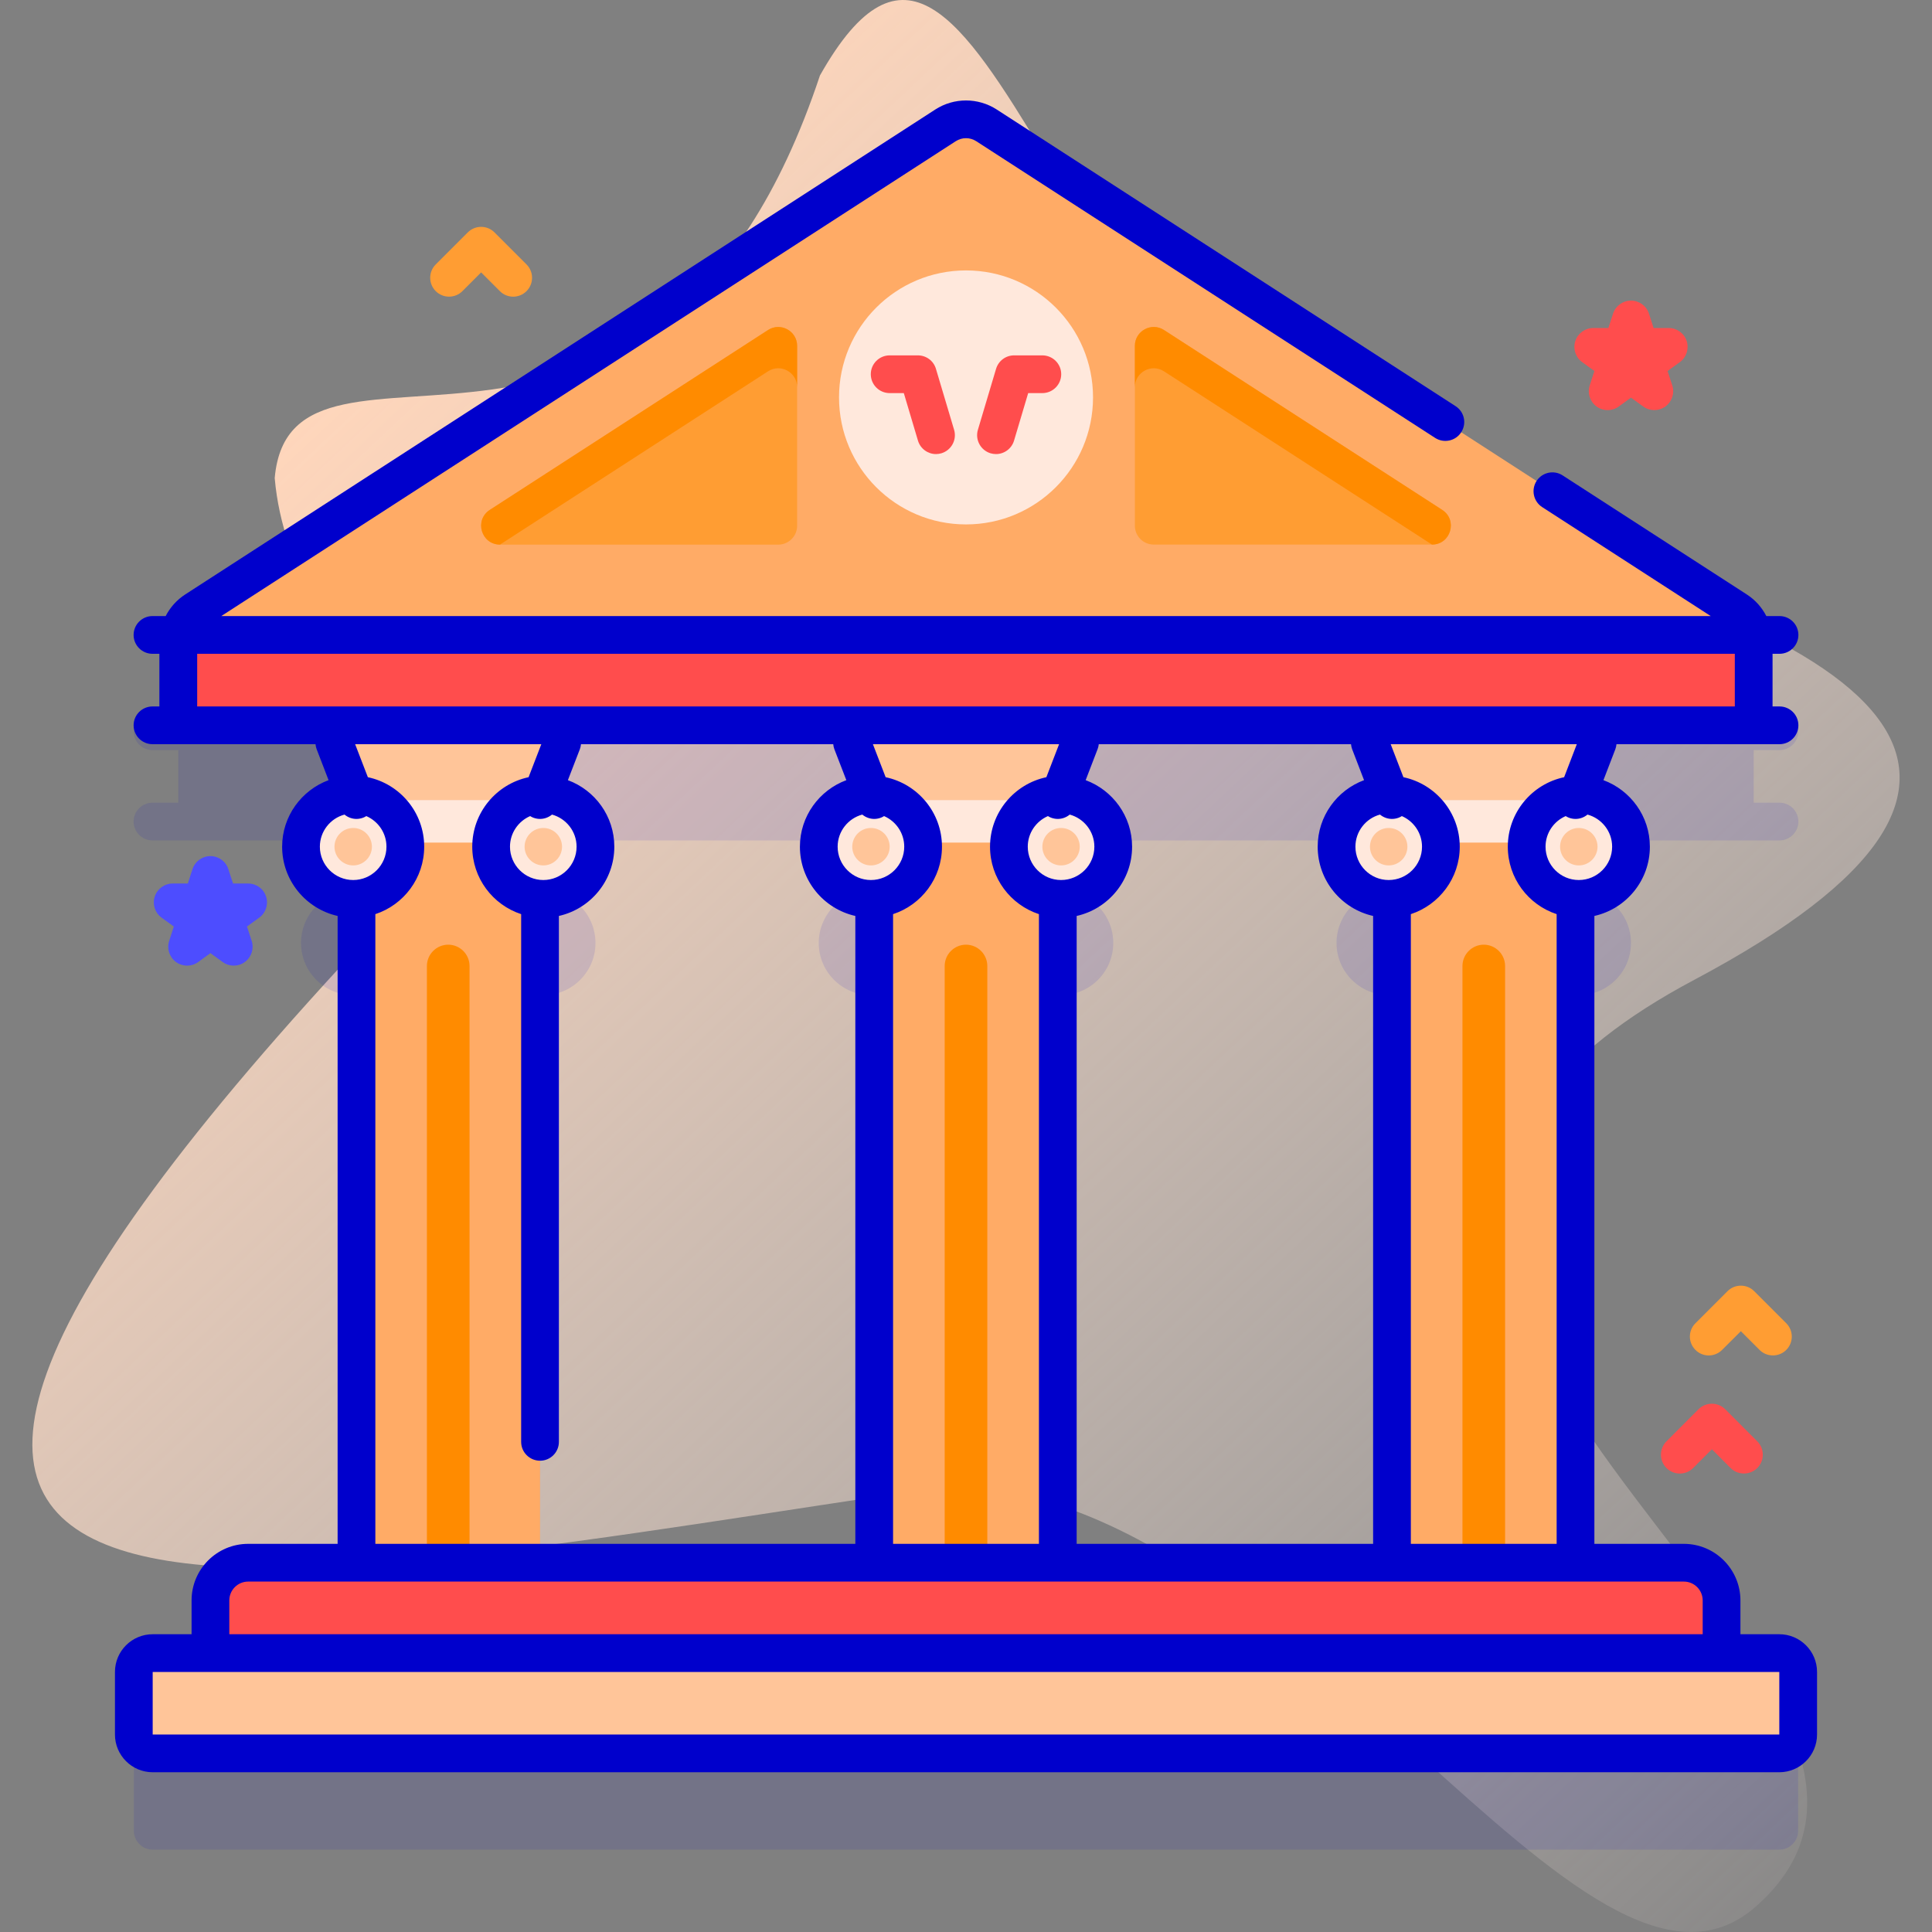 <svg width="32" height="32" viewBox="0 0 32 32" fill="none" xmlns="http://www.w3.org/2000/svg">
<rect x="0" y="0" width="32" height="32" fill="#808080" stroke="none"/>
<g clip-path="url(#clip0)">
<path d="M13.581 1.25C16.32 -3.608 17.485 7.162 23.372 8.584C31.367 10.515 34.38 12.872 28.064 16.228C18.663 21.223 33.526 27.67 29.081 31.58C26.254 34.068 21.459 24.686 15.727 24.611C4.432 26.257 -6.462 28.865 6.244 15.36C8.318 12.692 4.818 11.022 4.55 7.918C4.827 4.796 10.883 9.347 13.581 1.25Z" fill="url(#paint0_linear)"/>
<path opacity="0.1" d="M29.474 13.92C29.647 13.92 29.787 13.78 29.787 13.608C29.787 13.435 29.647 13.295 29.474 13.295H29.047V13.295V12.424H29.474C29.647 12.424 29.787 12.284 29.787 12.111C29.787 11.938 29.647 11.799 29.474 11.799H28.877C28.842 11.762 28.804 11.73 28.761 11.702L16.339 3.671C16.133 3.537 15.867 3.537 15.661 3.671L3.239 11.702C3.196 11.73 3.157 11.762 3.123 11.799H2.526C2.353 11.799 2.213 11.938 2.213 12.111C2.213 12.284 2.353 12.424 2.526 12.424H2.953V13.295V13.295H2.526C2.353 13.295 2.213 13.435 2.213 13.608C2.213 13.78 2.353 13.92 2.526 13.92H5.548L5.869 14.755C5.863 14.755 5.856 14.754 5.85 14.754C5.373 14.754 4.986 15.141 4.986 15.618C4.986 16.096 5.373 16.483 5.85 16.483C5.868 16.483 5.886 16.481 5.904 16.48V27.797H4.11C3.765 27.797 3.485 28.077 3.485 28.422V28.975H2.529C2.357 28.975 2.217 29.115 2.217 29.287V30.323C2.217 30.496 2.357 30.636 2.529 30.636H29.471C29.643 30.636 29.783 30.496 29.783 30.323V29.287C29.783 29.115 29.643 28.975 29.471 28.975H28.515V28.422C28.515 28.077 28.235 27.797 27.89 27.797H26.096V16.48C26.114 16.481 26.132 16.483 26.15 16.483C26.627 16.483 27.014 16.096 27.014 15.618C27.014 15.141 26.627 14.754 26.15 14.754C26.143 14.754 26.137 14.755 26.131 14.755L26.452 13.92H29.474ZM8.945 16.48C8.963 16.481 8.981 16.483 8.999 16.483C9.476 16.483 9.863 16.096 9.863 15.618C9.863 15.141 9.476 14.754 8.999 14.754C8.992 14.754 8.986 14.755 8.979 14.755L9.301 13.92H14.123L14.445 14.755C14.438 14.755 14.432 14.754 14.425 14.754C13.948 14.754 13.561 15.141 13.561 15.618C13.561 16.096 13.948 16.483 14.425 16.483C14.444 16.483 14.462 16.481 14.48 16.48V27.797H8.945V16.48ZM23.02 14.755C23.014 14.755 23.008 14.754 23.001 14.754C22.524 14.754 22.137 15.141 22.137 15.618C22.137 16.096 22.524 16.482 23.001 16.482C23.019 16.482 23.037 16.481 23.055 16.48V27.797H17.52V16.48C17.538 16.481 17.556 16.483 17.574 16.483C18.052 16.483 18.439 16.096 18.439 15.618C18.439 15.141 18.052 14.754 17.574 14.754C17.568 14.754 17.562 14.755 17.555 14.755L17.877 13.92H22.699L23.02 14.755Z" fill="#0000CC"/>
<path d="M8.945 13.251H5.904L5.535 12.294C5.468 12.12 5.597 11.933 5.784 11.933H9.065C9.252 11.933 9.38 12.12 9.313 12.294L8.945 13.251Z" fill="#FFC599"/>
<path d="M5.904 13.251H8.945V26.172H5.904V13.251Z" fill="#FFAB66"/>
<path d="M5.904 13.251H8.945V13.956H5.904V13.251Z" fill="#FFE8DC"/>
<path d="M5.85 14.888C6.327 14.888 6.714 14.501 6.714 14.024C6.714 13.547 6.327 13.16 5.85 13.16C5.373 13.16 4.986 13.547 4.986 14.024C4.986 14.501 5.373 14.888 5.85 14.888Z" fill="#FFE8DC"/>
<path d="M5.85 14.334C6.021 14.334 6.16 14.195 6.16 14.024C6.16 13.853 6.021 13.714 5.85 13.714C5.679 13.714 5.54 13.853 5.54 14.024C5.54 14.195 5.679 14.334 5.85 14.334Z" fill="#FFC599"/>
<path d="M8.999 14.888C9.476 14.888 9.863 14.501 9.863 14.024C9.863 13.547 9.476 13.16 8.999 13.16C8.522 13.16 8.135 13.547 8.135 14.024C8.135 14.501 8.522 14.888 8.999 14.888Z" fill="#FFE8DC"/>
<path d="M8.999 14.334C9.17 14.334 9.309 14.195 9.309 14.024C9.309 13.853 9.17 13.714 8.999 13.714C8.828 13.714 8.689 13.853 8.689 14.024C8.689 14.195 8.828 14.334 8.999 14.334Z" fill="#FFC599"/>
<path d="M7.777 26.172H7.071V16C7.071 15.806 7.229 15.647 7.424 15.647C7.619 15.647 7.777 15.806 7.777 16V26.172H7.777Z" fill="#FF8B00"/>
<path d="M17.52 13.251H14.48L14.111 12.294C14.044 12.12 14.172 11.933 14.359 11.933H17.641C17.827 11.933 17.956 12.12 17.889 12.294L17.52 13.251Z" fill="#FFC599"/>
<path d="M14.48 13.251H17.52V26.172H14.48V13.251Z" fill="#FFAB66"/>
<path d="M14.48 13.251H17.52V13.956H14.48V13.251Z" fill="#FFE8DC"/>
<path d="M14.425 14.888C14.903 14.888 15.29 14.501 15.29 14.024C15.29 13.547 14.903 13.16 14.425 13.16C13.948 13.16 13.561 13.547 13.561 14.024C13.561 14.501 13.948 14.888 14.425 14.888Z" fill="#FFE8DC"/>
<path d="M14.425 14.334C14.597 14.334 14.736 14.195 14.736 14.024C14.736 13.853 14.597 13.714 14.425 13.714C14.254 13.714 14.116 13.853 14.116 14.024C14.116 14.195 14.254 14.334 14.425 14.334Z" fill="#FFC599"/>
<path d="M17.575 14.888C18.052 14.888 18.439 14.501 18.439 14.024C18.439 13.547 18.052 13.16 17.575 13.16C17.097 13.16 16.71 13.547 16.71 14.024C16.71 14.501 17.097 14.888 17.575 14.888Z" fill="#FFE8DC"/>
<path d="M17.575 14.334C17.746 14.334 17.884 14.195 17.884 14.024C17.884 13.853 17.746 13.714 17.575 13.714C17.403 13.714 17.265 13.853 17.265 14.024C17.265 14.195 17.403 14.334 17.575 14.334Z" fill="#FFC599"/>
<path d="M16.353 26.172H15.647V16C15.647 15.806 15.805 15.647 16 15.647C16.195 15.647 16.353 15.806 16.353 16V26.172H16.353Z" fill="#FF8B00"/>
<path d="M26.096 13.251H23.055L22.687 12.294C22.62 12.12 22.748 11.933 22.935 11.933H26.216C26.403 11.933 26.532 12.12 26.465 12.294L26.096 13.251Z" fill="#FFC599"/>
<path d="M23.055 13.251H26.096V26.172H23.055V13.251Z" fill="#FFAB66"/>
<path d="M23.055 13.251H26.096V13.956H23.055V13.251Z" fill="#FFE8DC"/>
<path d="M23.001 14.888C23.479 14.888 23.865 14.501 23.865 14.024C23.865 13.547 23.479 13.16 23.001 13.16C22.524 13.16 22.137 13.547 22.137 14.024C22.137 14.501 22.524 14.888 23.001 14.888Z" fill="#FFE8DC"/>
<path d="M23.001 14.334C23.172 14.334 23.311 14.195 23.311 14.024C23.311 13.853 23.172 13.714 23.001 13.714C22.83 13.714 22.691 13.853 22.691 14.024C22.691 14.195 22.83 14.334 23.001 14.334Z" fill="#FFC599"/>
<path d="M26.15 14.888C26.627 14.888 27.014 14.501 27.014 14.024C27.014 13.547 26.627 13.16 26.15 13.16C25.673 13.16 25.286 13.547 25.286 14.024C25.286 14.501 25.673 14.888 26.15 14.888Z" fill="#FFE8DC"/>
<path d="M26.15 14.334C26.321 14.334 26.46 14.195 26.46 14.024C26.46 13.853 26.321 13.714 26.15 13.714C25.979 13.714 25.84 13.853 25.84 14.024C25.84 14.195 25.979 14.334 26.15 14.334Z" fill="#FFC599"/>
<path d="M24.929 26.172H24.223V16C24.223 15.806 24.381 15.647 24.576 15.647C24.771 15.647 24.929 15.806 24.929 16V26.172H24.929Z" fill="#FF8B00"/>
<path d="M28.515 27.544H3.485V26.508C3.485 26.163 3.765 25.883 4.11 25.883H27.89C28.235 25.883 28.515 26.163 28.515 26.508V27.544Z" fill="#FF4D4D"/>
<path d="M29.471 29.041H2.529C2.357 29.041 2.217 28.901 2.217 28.729V27.693C2.217 27.52 2.357 27.38 2.529 27.38H29.471C29.643 27.38 29.783 27.52 29.783 27.693V28.729C29.783 28.901 29.643 29.041 29.471 29.041Z" fill="#FFC599"/>
<path d="M28.734 12.013H3.265C3.093 12.013 2.953 11.873 2.953 11.701V10.632C2.953 10.42 3.061 10.223 3.239 10.107L15.661 2.076C15.867 1.942 16.133 1.942 16.339 2.076L28.761 10.107C28.939 10.223 29.047 10.42 29.047 10.632V11.701C29.047 11.873 28.907 12.013 28.734 12.013Z" fill="#FFAB66"/>
<path d="M29.047 10.632V11.701C29.047 11.873 28.907 12.013 28.734 12.013H3.266C3.093 12.013 2.953 11.873 2.953 11.701V10.632C2.953 10.593 2.957 10.554 2.964 10.517H29.036C29.043 10.554 29.047 10.593 29.047 10.632Z" fill="#FF4D4D"/>
<path d="M8.112 8.446L12.72 5.467C12.928 5.332 13.203 5.482 13.203 5.729V8.709C13.203 8.881 13.062 9.021 12.89 9.021H8.282C7.97 9.021 7.851 8.615 8.112 8.446Z" fill="#FF9D33"/>
<path d="M23.718 9.02H19.11C18.937 9.02 18.797 8.88 18.797 8.708V5.728C18.797 5.481 19.072 5.331 19.28 5.466L23.888 8.445C24.149 8.614 24.029 9.02 23.718 9.02Z" fill="#FF9D33"/>
<path d="M16 8.686C17.162 8.686 18.104 7.744 18.104 6.582C18.104 5.421 17.162 4.479 16 4.479C14.838 4.479 13.897 5.421 13.897 6.582C13.897 7.744 14.838 8.686 16 8.686Z" fill="#FFE8DC"/>
<path d="M15.503 7.521C15.369 7.521 15.244 7.433 15.204 7.297L14.97 6.511H14.736C14.563 6.511 14.423 6.371 14.423 6.198C14.423 6.026 14.563 5.886 14.736 5.886H15.202C15.341 5.886 15.463 5.976 15.502 6.109L15.803 7.119C15.852 7.284 15.758 7.458 15.592 7.508C15.563 7.516 15.533 7.521 15.503 7.521Z" fill="#FF4D4D"/>
<path d="M16.497 7.521C16.467 7.521 16.437 7.516 16.407 7.508C16.242 7.458 16.148 7.284 16.197 7.119L16.498 6.109C16.538 5.976 16.659 5.886 16.797 5.886H17.264C17.437 5.886 17.577 6.026 17.577 6.198C17.577 6.371 17.437 6.511 17.264 6.511H17.03L16.796 7.297C16.756 7.433 16.631 7.521 16.497 7.521Z" fill="#FF4D4D"/>
<path d="M13.203 5.729V6.413C13.203 6.165 12.928 6.016 12.721 6.15L8.282 9.02C7.971 9.02 7.851 8.615 8.113 8.445L12.721 5.466C12.928 5.332 13.203 5.481 13.203 5.729Z" fill="#FF8B00"/>
<path d="M23.718 9.02L19.279 6.15C19.072 6.016 18.797 6.165 18.797 6.413V5.729C18.797 5.481 19.072 5.332 19.279 5.466L23.887 8.445C24.149 8.615 24.029 9.02 23.718 9.02Z" fill="#FF8B00"/>
<path d="M29.471 27.068H28.827V26.509C28.827 25.992 28.407 25.571 27.89 25.571H26.408V15.171C26.933 15.053 27.327 14.584 27.327 14.024C27.327 13.519 27.006 13.088 26.558 12.922L26.756 12.407C26.766 12.38 26.771 12.353 26.774 12.326H29.474C29.647 12.326 29.787 12.186 29.787 12.013C29.787 11.841 29.647 11.701 29.474 11.701H29.359V11.701V10.829H29.474C29.647 10.829 29.787 10.689 29.787 10.517C29.787 10.344 29.647 10.204 29.474 10.204H29.256C29.182 10.06 29.072 9.936 28.931 9.845L25.882 7.874C25.737 7.78 25.544 7.822 25.45 7.967C25.357 8.112 25.398 8.305 25.543 8.399L28.335 10.204H3.665L15.83 2.339C15.933 2.272 16.067 2.272 16.17 2.339L23.77 7.253C23.915 7.346 24.109 7.305 24.202 7.16C24.296 7.015 24.255 6.822 24.11 6.728L16.509 1.814C16.2 1.614 15.8 1.614 15.491 1.814L3.069 9.845C2.928 9.936 2.818 10.06 2.744 10.204H2.526C2.353 10.204 2.213 10.344 2.213 10.517C2.213 10.689 2.353 10.829 2.526 10.829H2.64V11.701V11.701H2.526C2.353 11.701 2.213 11.841 2.213 12.013C2.213 12.186 2.353 12.326 2.526 12.326H5.226C5.228 12.353 5.234 12.38 5.244 12.407L5.442 12.922C4.994 13.088 4.673 13.519 4.673 14.024C4.673 14.584 5.067 15.053 5.592 15.171V25.571H4.11C3.593 25.571 3.173 25.991 3.173 26.508V27.068H2.529C2.184 27.068 1.904 27.348 1.904 27.693V28.729C1.904 29.073 2.184 29.354 2.529 29.354H29.471C29.815 29.354 30.096 29.073 30.096 28.729V27.693C30.096 27.348 29.815 27.068 29.471 27.068ZM28.734 10.829V11.701H3.266V10.829H28.734ZM26.15 14.576C25.846 14.576 25.599 14.328 25.599 14.024C25.599 13.797 25.736 13.602 25.933 13.517C25.949 13.527 25.965 13.536 25.984 13.543C26.02 13.557 26.058 13.564 26.096 13.564C26.169 13.564 26.238 13.538 26.294 13.492C26.529 13.556 26.702 13.77 26.702 14.024C26.702 14.328 26.454 14.576 26.15 14.576ZM25.907 12.873C25.374 12.985 24.974 13.459 24.974 14.024C24.974 14.545 25.314 14.987 25.783 15.141V25.571H23.368V15.141C23.837 14.987 24.178 14.545 24.178 14.024C24.178 13.459 23.777 12.985 23.245 12.873L23.034 12.326H26.117L25.907 12.873ZM14.282 13.492C14.337 13.537 14.407 13.564 14.48 13.564C14.517 13.564 14.555 13.557 14.592 13.543C14.61 13.536 14.627 13.527 14.643 13.517C14.839 13.602 14.977 13.797 14.977 14.024C14.977 14.328 14.73 14.576 14.425 14.576C14.121 14.576 13.874 14.328 13.874 14.024C13.874 13.77 14.047 13.555 14.282 13.492ZM14.792 15.141C15.262 14.987 15.602 14.545 15.602 14.024C15.602 13.459 15.201 12.985 14.669 12.873L14.458 12.326H17.542L17.331 12.873C16.799 12.985 16.398 13.459 16.398 14.024C16.398 14.545 16.738 14.987 17.208 15.141V25.571H14.792V15.141ZM17.574 14.576C17.27 14.576 17.023 14.328 17.023 14.024C17.023 13.797 17.161 13.602 17.357 13.517C17.373 13.527 17.39 13.536 17.408 13.543C17.445 13.557 17.483 13.564 17.52 13.564C17.593 13.564 17.663 13.538 17.718 13.492C17.953 13.556 18.126 13.77 18.126 14.024C18.126 14.328 17.879 14.576 17.574 14.576ZM17.833 15.171C18.358 15.053 18.751 14.584 18.751 14.024C18.751 13.519 18.43 13.088 17.982 12.922L18.18 12.407C18.191 12.38 18.196 12.353 18.199 12.326H22.377C22.38 12.353 22.385 12.38 22.395 12.407L22.593 12.922C22.145 13.088 21.825 13.519 21.825 14.024C21.825 14.584 22.218 15.053 22.743 15.171V25.571H17.833V15.171H17.833ZM23.553 14.024C23.553 14.328 23.305 14.576 23.001 14.576C22.697 14.576 22.45 14.328 22.45 14.024C22.45 13.77 22.623 13.555 22.857 13.492C22.913 13.538 22.983 13.564 23.055 13.564C23.093 13.564 23.131 13.557 23.168 13.543C23.186 13.536 23.203 13.527 23.219 13.517C23.415 13.602 23.553 13.797 23.553 14.024ZM5.298 14.024C5.298 13.77 5.471 13.555 5.706 13.492C5.762 13.538 5.831 13.564 5.904 13.564C5.941 13.564 5.979 13.557 6.016 13.543C6.035 13.536 6.051 13.527 6.067 13.517C6.264 13.602 6.401 13.797 6.401 14.024C6.401 14.328 6.154 14.576 5.85 14.576C5.546 14.576 5.298 14.328 5.298 14.024ZM6.217 15.141C6.686 14.987 7.026 14.545 7.026 14.024C7.026 13.459 6.626 12.985 6.093 12.873L5.882 12.326H8.966L8.755 12.873C8.223 12.985 7.822 13.459 7.822 14.024C7.822 14.545 8.162 14.987 8.632 15.141V23.882C8.632 24.054 8.772 24.194 8.945 24.194C9.117 24.194 9.257 24.054 9.257 23.882V15.171C9.782 15.053 10.175 14.584 10.175 14.024C10.175 13.519 9.855 13.088 9.406 12.922L9.605 12.407C9.615 12.38 9.62 12.353 9.623 12.326H13.801C13.804 12.353 13.809 12.38 13.819 12.407L14.018 12.922C13.57 13.088 13.249 13.519 13.249 14.024C13.249 14.584 13.642 15.053 14.167 15.171V25.571H6.217V15.141ZM8.999 14.576C8.695 14.576 8.447 14.328 8.447 14.024C8.447 13.797 8.585 13.602 8.781 13.517C8.797 13.527 8.814 13.536 8.832 13.543C8.869 13.557 8.907 13.564 8.945 13.564C9.017 13.564 9.087 13.538 9.143 13.492C9.377 13.556 9.55 13.77 9.55 14.024C9.55 14.328 9.303 14.576 8.999 14.576ZM3.798 26.509C3.798 26.336 3.938 26.196 4.11 26.196H27.89C28.062 26.196 28.202 26.336 28.202 26.509V27.068H3.798V26.509ZM2.529 28.729V27.693H29.471L29.471 28.729H2.529Z" fill="#0000CC"/>
<path d="M26.628 6.793C26.564 6.793 26.499 6.773 26.444 6.733C26.335 6.653 26.289 6.512 26.331 6.383L26.408 6.145L26.206 5.998C26.096 5.919 26.05 5.777 26.092 5.649C26.134 5.52 26.254 5.433 26.389 5.433H26.64L26.717 5.195C26.759 5.066 26.879 4.979 27.014 4.979C27.15 4.979 27.27 5.066 27.312 5.195L27.389 5.433H27.639C27.775 5.433 27.895 5.52 27.937 5.649C27.978 5.777 27.933 5.919 27.823 5.998L27.62 6.145L27.698 6.383C27.74 6.512 27.694 6.653 27.584 6.733C27.475 6.812 27.326 6.812 27.217 6.733L27.014 6.586L26.812 6.733C26.757 6.773 26.692 6.793 26.628 6.793Z" fill="#FF4D4D"/>
<path d="M29.365 22.45C29.285 22.45 29.205 22.42 29.144 22.359L28.834 22.049L28.523 22.359C28.401 22.481 28.203 22.481 28.082 22.359C27.959 22.237 27.959 22.039 28.082 21.917L28.613 21.386C28.735 21.264 28.933 21.264 29.055 21.386L29.586 21.917C29.708 22.039 29.708 22.237 29.586 22.359C29.525 22.42 29.445 22.45 29.365 22.45Z" fill="#FF9D33"/>
<path d="M8.5 4.914C8.42 4.914 8.34 4.883 8.279 4.822L7.969 4.512L7.659 4.822C7.537 4.944 7.339 4.944 7.217 4.822C7.095 4.7 7.095 4.502 7.217 4.38L7.748 3.849C7.87 3.727 8.068 3.727 8.19 3.849L8.721 4.38C8.843 4.502 8.843 4.7 8.721 4.822C8.66 4.883 8.58 4.914 8.5 4.914Z" fill="#FF9D33"/>
<path d="M3.871 15.994C3.807 15.994 3.742 15.974 3.688 15.934L3.485 15.787L3.283 15.934C3.173 16.014 3.025 16.014 2.915 15.934C2.806 15.854 2.76 15.713 2.802 15.585L2.879 15.346L2.676 15.199C2.567 15.12 2.521 14.979 2.563 14.85C2.605 14.721 2.725 14.634 2.86 14.634H3.111L3.188 14.396C3.23 14.267 3.35 14.18 3.485 14.18C3.621 14.18 3.741 14.267 3.782 14.396L3.86 14.634H4.11C4.246 14.634 4.366 14.721 4.407 14.85C4.449 14.979 4.403 15.12 4.294 15.199L4.091 15.346L4.169 15.585C4.21 15.713 4.165 15.854 4.055 15.934C4 15.974 3.936 15.994 3.871 15.994Z" fill="#4D4DFF"/>
<path d="M28.885 24.406C28.805 24.406 28.725 24.376 28.664 24.315L28.354 24.004L28.044 24.315C27.922 24.437 27.724 24.437 27.602 24.315C27.48 24.193 27.48 23.995 27.602 23.873L28.133 23.341C28.255 23.22 28.453 23.22 28.575 23.341L29.106 23.873C29.228 23.995 29.228 24.193 29.106 24.315C29.045 24.376 28.965 24.406 28.885 24.406Z" fill="#FF4D4D"/>
</g>
<defs>
<linearGradient id="paint0_linear" x1="31.092" y1="34.491" x2="-2.069" y2="-0.784" gradientUnits="userSpaceOnUse">
<stop stop-color="#FFF3EE" stop-opacity="0"/>
<stop offset="0.294" stop-color="#FFEADE" stop-opacity="0.373"/>
<stop offset="0.787" stop-color="#FFD6BB"/>
</linearGradient>
<clipPath id="clip0">
<rect width="32" height="32" fill="white"/>
</clipPath>
</defs>
</svg>
